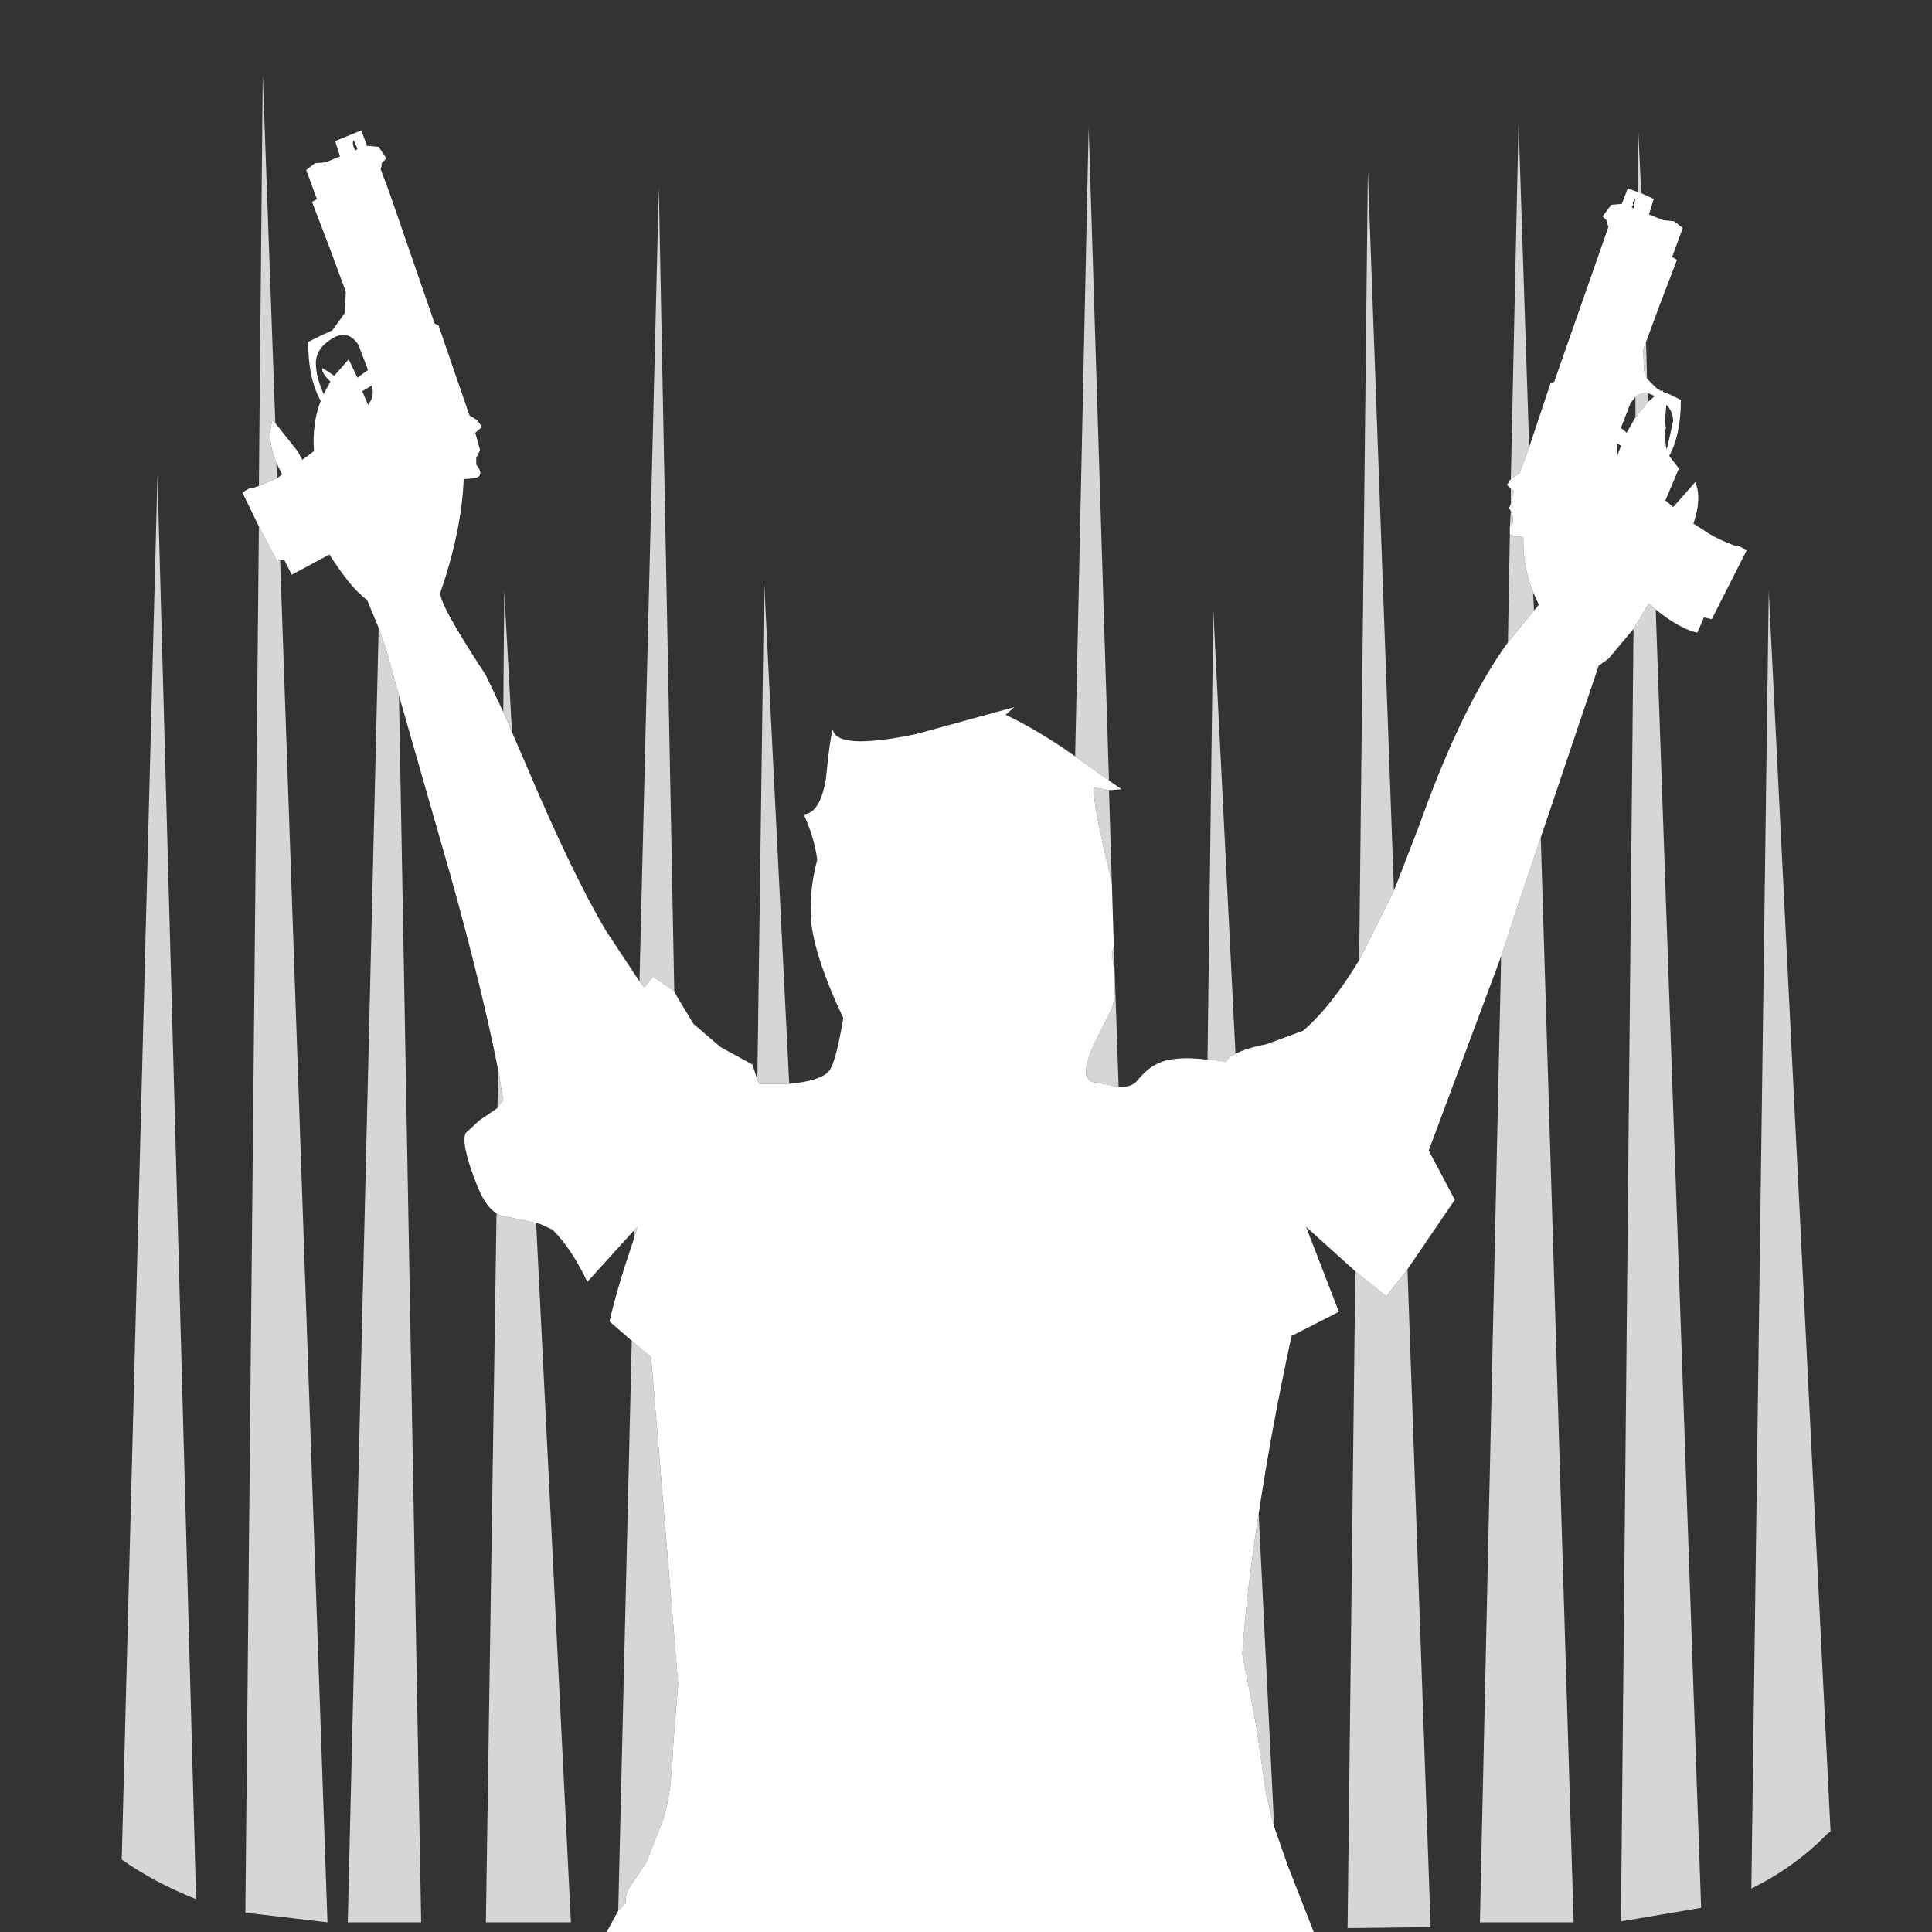 <?xml version="1.1" encoding="UTF-8"?><svg xmlns="http://www.w3.org/2000/svg" xmlns:xlink="http://www.w3.org/1999/xlink" version="2.0" width="100pt" height="100pt" viewBox="0 0 2000 2000" clip-rule="evenodd" fill-rule="evenodd" preserveAspectRatio="none"><rect x="0" y="0" width="2000" height="2000" fill="#333333" stroke="none"/><path d="M1583 463l22-66 4-2 56-160-1-3v-3l-5-5 9-12 11-1 6-16 11 4 3 1 13 6-5 16 15 6 11 1 9 7-11 30 5 3-18 47-14 38-3 8 1 22 3 8 10 10 5 3 1-1 1 2 6 2 12 6q0 36-12 58l10 13-14 33 7 6 1 1 23-26q7 17-2 43l11 7q11 8 32 16 4-1 12 5l-36 71-8-2-7 16q-18-4-43-24l-7-6-1 1-15 25-26 31-10 7-60 178-25 74-16 49-75 201 27 51-49 72-22 28-32-26-51-46 34 88-49 25q-21 97-34 184-12 76-17 145l14 72 11 75 8 32 14 40 27 69H628l12-22 8-8q-2-9 7-21l14-21 17-43q9-25 11-80l5-62-28-338-20-17-23-20q7-32 25-85l4-13-4 4-48 53q-16-34-36-54l-13-6-4-1-38-8-3-2q-12-7-21-31-16-41-11-52l14-13 19-13v-1l6-7-5-30q-17-86-50-204L413 720l-13-47-8-23-12-29q-16-11-39-47l-39 21-8-16-4 1-3 1-19-36-17-35q8-6 11-5l6-2 19-8 5-4-1-2-5-10q-10-24-4-44l3 3 23 29 5 9 12-9q-2-29 7-52-13-23-13-61l12-6 13-6 13-18 1-22-17-46-18-47 5-3-11-30 9-7 11-1 15-6-5-16 27-11 6 16 12 1 8 12-5 5v3l-1 3 9 24 47 136 4 2 32 93 8 5 5 7-7 6 5 18-4 8v7q9 11-1 14l-12 1q-2 53-24 117-3 10 47 86l18 38 9 21 13 30q49 116 84 175l35 53 5 6 9-11 22 15 3 6 17 28 28 24 33 18 5 16 2 4h20 11q32-3 41-13 7-8 15-55-28-59-33-97-3-34 6-67-3-23-14-47 17-1 23-37 4-41 7-51 4 22 86 5l102-28-9 8q28 13 62 36l10 7 35 25 13 9-13 1-16-3q0 20 16 86l3 14 2 65-2 7q6 39 0 57l-19 38q-15 34-1 38l27 5q13 1 19-6 15-19 34-22 15-3 39 0h4l15 2 4-5 6-3q11-6 32-10l38-14q29-25 58-73l36-72 26-67q44-124 92-190l27-33 5-6-6-13q-11-28-10-57l-10-1-4-2v-8l3-4v-7l-2-5-2-3 2-4 3-14-3-2-4-4 4-6 1-1 8-5 10-27m107-253 1 2-2 2 2 2 2-11-3 5m3 201-5 6-5 13-5 13 6 5 9-16 13-16 7-6-7-3q-7-1-13 4m-15 51h1l-5-3v13l4-10m54-26q0-10-7-17l-2 23v1l2-2-2 8 2 16 1-2 6-27M366 145q-2 4 2 11l2-2-4-9M343 351q-16 10-16 25 0 12 6 27l2 5 7-13-1-1q-9-9-7-13l12 8 15-17 9 19 11-8-5-13-5-13q-11-17-28-6m32 54 6 14q7-8 4-20l-10 6" fill="#fff"/><path d="M1696 199V137l3 63-3-1m8 155 1 38-3-8-1-22 3-8m10 277 47 1344-83 14 13-1338 15-25 1-1 7 6M1595 867l34 1123h-97l22-1000 16-49 25-74m-138 447 24 681-86 1 8-680 32 26 22-28m-154 253 16 324-8-32-11-75-14-72q5-69 17-145M640 1978l14-590 20 17 28 338-5 62q-2 55-11 80l-17 43-14 21q-9 12-7 21l-8 8m16-695v-9l4-4-4 13m-101-17 36 724H503l11-734 3 2 38 8m-40-120 1-37 5 30-6 7M413 720l23 1270H360L392 650l8 23 13 47M290 580l49 1410-85-10L268 545l19 36 3-1m-22-77 4-426 13 361-3-3q-6 20 4 44l1 16-19 8M521 737l1-125 8 146-9-21m141 279 20-822 16 832-22-15-9 11-5-6m122 102 7-516 26 520H806 786l-2-4m329-335 14-651 21 676-35-25m35 35 3 97-3-14q-16-66-16-86l16 3m5 162 5 145-27-5q-14-4 1-38l19-38q6-18 0-57l2-7m97 117 6-465 23 459-6 3-4 5-15-2h-4m157-103 9-817 27 745-36 72m154-329 2-112 4 2 10 1q-1 29 10 57l1 19-27 33m2-120 1-16 2 5v7l-3 4m1-23V506l3 2-3 14m0-26 8-369 11 336-10 27-8 5-1 1m129-64V411q6-5 13-4v9l-13 16m199 1466q-34 35-79 57l18-1343 64 1284-3 2M203 1966q-43-17-77-41L163 493l40 1473" fill="#fff" fill-opacity=".8"/></svg>